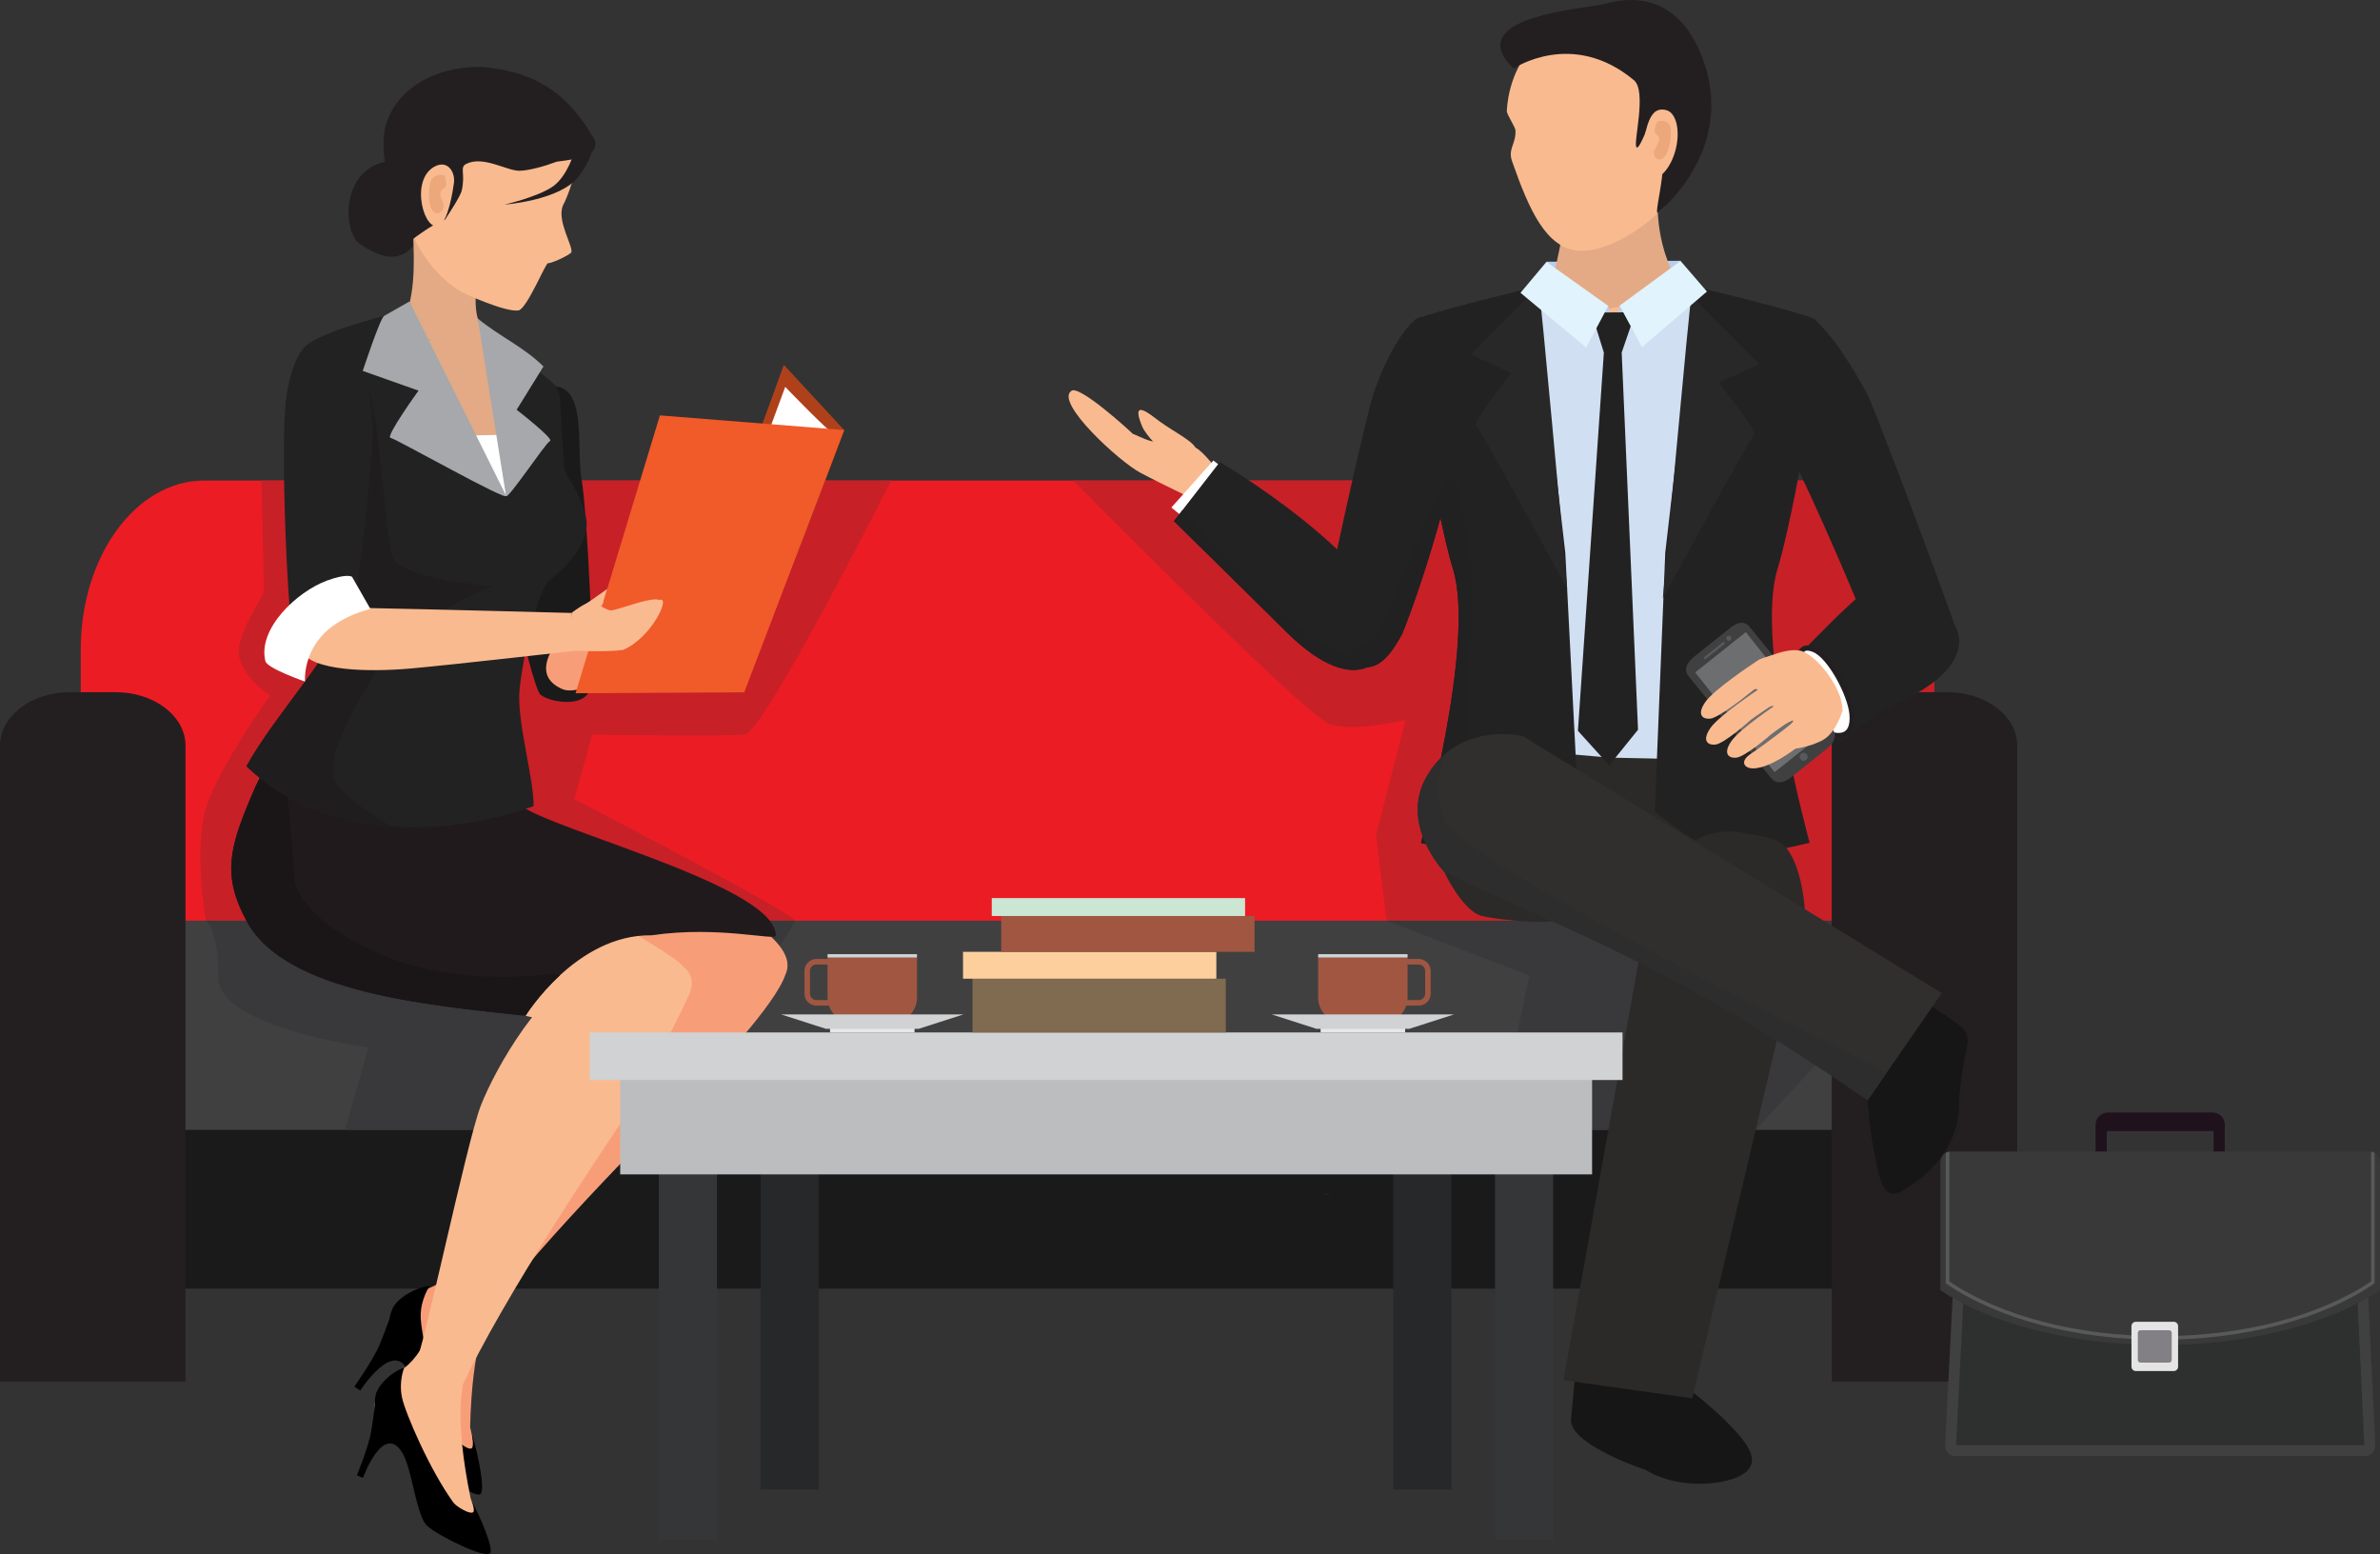 <?xml version="1.0" encoding="utf-8"?>
<!-- Generator: Adobe Illustrator 21.0.2, SVG Export Plug-In . SVG Version: 6.00 Build 0)  -->
<svg version="1.1" id="Capa_1" xmlns="http://www.w3.org/2000/svg" xmlns:xlink="http://www.w3.org/1999/xlink" x="0px" y="0px"
	 viewBox="0 0 228.986 149.497" style="enable-background:new 0 0 228.986 149.497;" xml:space="preserve">
<rect x="0" y="0" width="228.986" height="149.497" fill="#333333" stroke="none"/>
<g>
	<path style="fill-rule:evenodd;clip-rule:evenodd;fill:#4981C2;" d="M69.58,85.4l-1.239-0.031
		c-1.865-0.049-3.43,1.439-3.478,3.304l-0.106,4.173c-0.048,1.865,1.44,3.43,3.305,3.479l1.239,0.032
		c1.865,0.047,3.43-1.44,3.478-3.306l0.107-4.173C72.933,87.013,71.446,85.448,69.58,85.4z"/>
	<polygon style="fill-rule:evenodd;clip-rule:evenodd;fill:#1A1A1B;" points="45.406,108.667 12.286,108.667 12.286,123.956 
		184.387,123.956 184.387,108.667 	"/>
	<path style="fill-rule:evenodd;clip-rule:evenodd;fill:#EC1C24;" d="M174.214,46.224H19.639
		c-6.556,0-11.871,7.273-11.871,16.244V89.215h178.318V62.468C186.086,53.497,180.771,46.224,174.214,46.224z"/>
	<path style="fill-rule:evenodd;clip-rule:evenodd;fill:#C82027;" d="M85.748,46.224H25.161
		c0.09,3.997,0.225,10.045,0.225,10.518c0,0.711-1.626,2.54-2.337,5.182c-0.711,2.642,2.947,4.98,2.947,4.98
		s-4.776,6.605-6.097,10.568c-1.321,3.963-0.102,11.094-0.102,11.094s0.228,0.122,0.487,0.649h55.877
		c0.218-0.361,0.338-0.588,0.338-0.649c0-0.649-21.238-11.704-21.238-11.704l1.728-6.199c0,0,12.6,0.203,14.633,0
		C73.181,70.508,81.567,54.426,85.748,46.224z"/>
	<path style="fill-rule:evenodd;clip-rule:evenodd;fill:#C82027;" d="M174.214,46.224h-70.967
		c6.015,6.069,22.676,22.76,24.67,23.424c2.439,0.813,7.316-0.406,7.316-0.406l-2.845,11.076l1.016,8.248
		l1.691,0.649h48.614c0.708-1.615,1.513-3.458,2.377-5.451V62.468C186.086,53.497,180.771,46.224,174.214,46.224z"/>
	<polygon style="fill-rule:evenodd;clip-rule:evenodd;fill:#404041;" points="60.154,108.667 88.747,108.667 180.772,108.667 
		180.772,88.566 60.154,88.566 60.154,88.928 57.929,88.566 13.082,88.566 13.082,108.667 	"/>
	<path style="fill-rule:evenodd;clip-rule:evenodd;fill:#39383A;" d="M60.154,108.667h2.707c0,0,13.639-19.452,13.639-20.101
		H60.154v0.362l-2.224-0.362H19.797c0,0,1.219,0.649,1.219,5.469c0,4.821,14.429,6.707,14.429,6.707l-2.236,7.925
		H60.154z"/>
	<polygon style="fill-rule:evenodd;clip-rule:evenodd;fill:#39383A;" points="144.06,108.667 168.922,108.667 180.772,95.866 
		180.772,88.566 133.404,88.566 147.135,93.834 	"/>
	<path style="fill-rule:evenodd;clip-rule:evenodd;fill:#231F20;" d="M187.354,66.581h-4.39
		c-3.716,0-6.728,2.301-6.728,5.142v61.176h17.846V71.722C194.082,68.882,191.069,66.581,187.354,66.581z"/>
	<path style="fill-rule:evenodd;clip-rule:evenodd;fill:#69727D;" d="M172.559,87.193h-21.543l0.027-1.181
		c0,0-0.432-1.465-1.613-2.953l23.183,2.666L172.559,87.193z"/>
	<path style="fill-rule:evenodd;clip-rule:evenodd;fill:#1A1A1B;" d="M53.49,37.181c-2.263-0.22-6.33,3.404-6.362,6.965
		c-0.031,3.561,3.955,21.967,4.887,22.692c0.931,0.724,3.99,1.201,4.659-0.329
		c0.668-1.531-0.21-17.487-0.718-20.416C55.449,43.163,56.439,37.467,53.49,37.181z"/>
	<path style="fill-rule:evenodd;clip-rule:evenodd;fill:#F79E78;" d="M54.944,60.281c-0.881,0.763-4.384,4.433-0.87,5.992
		c2.04,0.906,6.577-2.629,9.564-5.47c2.988-2.839,11.718-11.559,11.718-11.559l-2.426-2.737
		C72.93,46.506,55.826,59.516,54.944,60.281z"/>
	<path style="fill-rule:evenodd;clip-rule:evenodd;fill:#F79E78;" d="M43.464,122.526c-1.154,1.078-2.328,1.434-3.179,1.792
		c-1.105,0.466-2.164,1.902-2.086,2.595c0.216,1.905,1.774,2.577,2.383,4.47c0.609,1.891,0.083,6.432,0.956,7.616
		c0.873,1.183,3.477,3.171,4.082,2.779c0.606-0.392-0.388-4.495-0.388-4.495
		c0.193-8.111,1.717-10.738,1.717-10.738c4.296-6.372,18.904-20.939,20.368-22.355
		c1.465-1.416,7.294-7.594,8.246-10.431c3.043-6.336-28.249-15.394-33.587-16.586
		c-1.613-0.36-11.457,5.409-9.976,14.986c0.342,2.208,13.113,3.407,21.626,3.197
		c1.501-0.037,5.726,0.988,7.338,1.002C54.369,103.217,47.947,114.075,43.464,122.526z"/>
	<path style="fill-rule:evenodd;clip-rule:evenodd;fill:#000001;" d="M45.344,139.332c-0.451,0.151-1.63-0.931-1.824-1.343
		c-1.751-3.699-3.054-9.833-3.046-11.418c0.007-1.648,0.845-2.824,0.845-2.824
		c-0.269-0.177-2.712,0.619-3.505,2.023c-0.132,0.253-0.327,0.88-0.385,1.233
		c-0.321,0.857-0.701,1.86-0.904,2.345c-0.593,1.422-2.432,4.033-2.432,4.033l0.569,0.377
		c0,0,3.261-5.076,4.624-1.771c0.712,1.967,0.041,6.604,1.03,7.825c0.988,1.22,5.23,4.331,5.891,3.909
		c0.518-0.33-0.212-3.855-0.809-5.805C45.398,137.919,45.658,139.228,45.344,139.332z"/>
	<path style="fill-rule:evenodd;clip-rule:evenodd;fill:#E3AA85;" d="M53.183,39.172c-0.808-1.505-5.756-5.195-5.729-5.871
		c0.026-0.676-5.428-0.41-6.141-0.625c0,0-1.501-3.193-2.22-2.79c-2.24,1.256-8.245,1.72-10.081,4.267
		c-1.239,1.72,0.243,6.247,1.725,11.776c7.947-0.123,17.657-0.252,23.712-0.254
		c-0.784-1.518-1.532-2.779-1.532-3.253C52.918,41.351,53.589,39.928,53.183,39.172L53.183,39.172z M32.743,87.224
		c3.013,1.66,5.698,2.801,5.93,2.841c0.212,0.037,1.378-0.393,2.829-1.023
		C38.838,88.492,35.788,87.87,32.743,87.224z"/>
	<path style="fill-rule:evenodd;clip-rule:evenodd;fill:#FABA90;" d="M42.556,79.527
		c-1.172-0.521-14.149-8.123-17.701-2.991c-0.993,1.436-2.588,6.181-2.028,9.283
		c0.895,4.961,9.262,7.984,17.595,9.693c11.232,2.303,20.814,4.836,21.605,4.415
		c0.79-0.422,3.823-5.932,3.617-7C65.436,91.86,44.064,80.197,42.556,79.527z"/>
	<path style="fill-rule:evenodd;clip-rule:evenodd;fill:#231F20;" d="M39.14,15.461c-6.518-0.668-6.307,6.811-4.549,7.989
		c2.33,1.56,3.708,1.553,4.861,0.532c1.152-1.021,2.596-3.486,2.352-4.792
		C41.56,17.883,39.14,15.461,39.14,15.461z"/>
	<path style="fill-rule:evenodd;clip-rule:evenodd;fill:#E3AA85;" d="M39.746,22.328c0.12,3.432,0.24,6.159-1.228,9.504
		l10.441,3.151c-0.522-0.625-1.044-1.251-1.566-1.876c-1.194-1.543-2.256-2.733-1.2-7.408
		C44.044,24.575,41.895,23.452,39.746,22.328z"/>
	<path style="fill-rule:evenodd;clip-rule:evenodd;fill:#FABA90;" d="M57.387,92.64
		c-5.128,1.9-9.778,10.215-11.141,13.749c-1.362,3.534-5.571,23.802-6.329,24.963
		c-0.756,1.162,4.014,3.156,4.331,2.453c4.034-8.938,14.445-24.206,15.558-25.9
		c1.113-1.694,5.024-8.974,6.458-12.154C68.167,91.535,60.319,91.454,57.387,92.64z"/>
	<path style="fill-rule:evenodd;clip-rule:evenodd;fill:#FABA90;" d="M44.549,133.313c0,0-3.967-3.71-4.103-3.485
		c-0.92,1.524-2.1,2.175-2.909,2.749c-0.975,0.69-1.689,2.315-1.456,2.974c0.639,1.809,2.312,2.127,3.331,3.839
		c1.02,1.713,1.526,6.248,2.645,7.213c1.119,0.964,4.111,2.34,4.614,1.828c0.504-0.511-1.389-4.293-1.389-4.293
		C43.651,136.198,44.549,133.313,44.549,133.313z"/>
	<path style="fill-rule:evenodd;clip-rule:evenodd;fill:#000001;" d="M45.514,145.469c-0.372,0.221-1.632-0.58-1.886-0.93
		c-2.284-3.146-4.648-8.646-4.954-10.127c-0.318-1.541,0.195-2.789,0.195-2.789
		c-0.275-0.119-2.287,1.06-2.717,2.514c-0.084,0.325-0.142,1.215-0.071,1.415c0.36,1.018,2.158,3.385,2.604,4.133
		c1.019,1.711,1.336,6.164,2.454,7.128c1.119,0.966,5.501,3.118,6.005,2.607c0.396-0.402-0.947-3.566-1.862-5.281
		C45.283,144.138,45.772,145.315,45.514,145.469z"/>
	<path style="fill-rule:evenodd;clip-rule:evenodd;fill:#000001;" d="M35.711,137.711c-0.247,1.433-1.367,4.201-1.367,4.201
		l0.581,0.251c0,0,1.898-5.324,3.76-2.478c0.581,0.888-2.437-5.802-2.437-5.802S35.875,136.763,35.711,137.711z"/>
	<path style="fill-rule:evenodd;clip-rule:evenodd;fill:#211A1C;" d="M49.571,76.843c-8.842,3.138-16.131,2.716-23.389-4.284
		c-0.773,1.4-1.484,2.786-2.034,4.102c-2.032,4.86-2.838,7.573-0.352,12.063
		c3.743,6.762,17.44,7.98,26.764,8.986c0,0,4.854-7.858,12.134-7.742c6.413-0.948,11.942,0.55,11.948,0.033
		C74.706,84.819,49.49,79.037,49.571,76.843z"/>
	<path style="fill-rule:evenodd;clip-rule:evenodd;fill:#1A1618;" d="M27.461,73.723c-0.27-0.232-0.539-0.472-0.808-0.721
		l-0.772,0.108c-0.656,1.212-1.255,2.408-1.733,3.551c-2.032,4.86-2.838,7.573-0.352,12.063
		c3.743,6.762,17.44,7.98,26.764,8.986c0,0,1.208-1.955,3.322-3.9l-0.578-0.181c0,0-9.055,1.478-16.665-1.829
		c-7.61-3.307-8.231-6.808-8.231-6.808L27.461,73.723z"/>
	<path style="fill-rule:evenodd;clip-rule:evenodd;fill:#232222;" d="M31.123,47.403c0,0,1.751,8.48,1.647,11.997
		c-0.082,2.759-6.238,9.197-9.058,14.305c7.258,7,18.781,6.981,27.623,3.843
		c0.091-2.393-1.653-8.293-1.345-11.228c0.365-3.476,1.749-9.564,2.85-10.463
		c1.101-0.9,3.324-2.852,3.588-5.04c0.228-1.892-1.629-4.759-2.136-5.501l-0.446-7.359c0,0,0,0-0.355-0.775
		c-0.355-0.774-6.744-4.933-6.744-4.933l2.329,12.387c-1.056-0.144-2.069-0.318-2.798-0.521l-7.143-14.258
		c0,0-8.594,1.89-9.996,3.705c-1.402,1.813-1.656,5.268-1.656,5.268C33.043,45.063,29.868,42.796,31.123,47.403z"
		/>
	<path style="fill-rule:evenodd;clip-rule:evenodd;fill:#1F1D1D;" d="M31.123,47.403c0,0,1.751,8.48,1.647,11.997
		c-0.082,2.759-6.238,9.197-9.058,14.305c3.793,3.658,8.751,5.399,13.883,5.779
		c-1.665-1.106-4.65-2.83-5.346-4.271c-1.053-2.182,1.351-6.192,3.996-10.75
		c2.645-4.558,10.676-8.057,11.293-8.057c0.618,0-9.294-0.491-9.88-3.087s-1.458-15.524-2.203-15.65
		c-0.745-0.126-4.552,8.761-4.553,8.763C30.953,46.718,31.024,47.039,31.123,47.403z"/>
	<path style="fill-rule:evenodd;clip-rule:evenodd;fill:#FFFFFF;" d="M49.923,41.787c-0.573,0-7.189,0.176-7.189,0.176
		l5.962,5.757L49.923,41.787z"/>
	<path style="fill-rule:evenodd;clip-rule:evenodd;fill:#FABA90;" d="M54.152,19.783c0.226-0.402,2.776-5.603,0.239-8.851
		c-2.215-2.834-9.035-5.781-13.521-1.331c-4.487,4.452-3.017,8.084-1.472,11.524
		c0.293,0.632,0.397,1.814,0.743,2.391c0.998,1.665,1.902,3.001,4.003,4.408c0.574,0.385,4.568,2.133,5.742,1.935
		c0.804-0.138,2.623-4.605,2.842-4.545c0.22,0.06,1.827-0.636,2.25-1.032
		C55.127,23.621,53.57,21.255,54.152,19.783z"/>
	<path style="fill-rule:evenodd;clip-rule:evenodd;fill:#231F20;" d="M47.065,6.506c-3.021-0.373-8.014,0.737-9.753,4.938
		c-1.738,4.2,2.522,12.165,1.925,11.922c0,0,2.465-1.936,3.58-2.234c0.155-0.262,1.474-2.199,1.61-2.808
		c0.367-1.634-0.221-2.218,0.408-2.546c1.626-0.847,3.935,0.662,5.138,0.648c0.887-0.011,2.332-0.402,3.594-0.874
		c2.168-0.277,4.003-0.539,3.683-2.039C54.816,9.252,51.952,7.107,47.065,6.506z"/>
	<path style="fill-rule:evenodd;clip-rule:evenodd;fill:#232222;" d="M32.425,32.901c-2.173-0.637-4.239,1.799-4.875,5.443
		c-0.636,3.644,0.13,23.233,0.916,24.145c0.786,0.913,3.694,1.959,4.607,0.512
		c0.913-1.446,2.766-17.957,2.769-21.053C35.843,38.853,35.256,33.731,32.425,32.901z"/>
	<path style="fill-rule:evenodd;clip-rule:evenodd;fill:#AF411A;" d="M76.414,53.983c0.441-0.882,4.808-12.614,4.808-12.614
		l-5.807-6.271c0,0-6.74,18.717-7.116,18.224C67.923,52.828,76.414,53.983,76.414,53.983z"/>
	<path style="fill-rule:evenodd;clip-rule:evenodd;fill:#FFFFFF;" d="M70.873,50.225c0.044-0.529,4.675-13.011,4.675-13.011
		s4.645,4.832,4.675,4.455c0.03-0.377-4.631,9.174-4.631,9.174L70.873,50.225z"/>
	<polygon style="fill-rule:evenodd;clip-rule:evenodd;fill:#F15A29;" points="81.222,41.368 63.491,39.957 55.375,66.686 
		71.606,66.597 	"/>
	<path style="fill-rule:evenodd;clip-rule:evenodd;fill:#FABA90;" d="M33.144,58.462c-1.123,0.044-5.955,0.717-4.18,4.13
		c1.031,1.982,6.577,2.06,10.528,1.712c3.951-0.347,15.746-1.692,15.746-1.692l-0.253-3.651
		c0,0-13.585-0.357-19.35-0.469C34.281,58.467,33.357,58.454,33.144,58.462z"/>
	<path style="fill-rule:evenodd;clip-rule:evenodd;fill:#FABA90;" d="M58.713,58.711c-0.556-0.103-1.409-0.778-1.904-0.778
		c-0.495,0-1.824,1.028-1.824,1.028l-0.155,3.611c0,0,3.411,0.193,5.117-0.054c2.721-1.143,4.662-5.214,3.492-4.809
		C62.53,57.371,59.207,58.804,58.713,58.711z"/>
	
		<rect x="148.793" y="25.145" transform="matrix(1 -0.007 0.007 1 -0.185 1.071)" style="fill-rule:evenodd;clip-rule:evenodd;fill:#B9CDEA;" width="12.914" height="4.502"/>
	<path style="fill-rule:evenodd;clip-rule:evenodd;fill:#171616;" d="M180.21,110.273c0.602,3.138,0.907,5.546,3.024,4.156
		c2.911-1.72,5.099-4.486,5.228-7.753c0.355-8.801,3.211-5.959-3.989-10.814l-4.971,5.987
		C179.5,101.85,179.608,107.139,180.21,110.273z"/>
	<path style="fill-rule:evenodd;clip-rule:evenodd;fill:#232222;" d="M138.14,31.242c-0.893-0.289-1.132-1.15-1.966-0.494
		c-1.431,1.125-3.366,4.637-4.323,8.15c-1.262,4.846-3.607,15.703-4.662,20.779
		c-0.454,2.185,0.866,3.622,2.885,4.265c1.69,0.538,3.012,0.443,4.823-2.949
		C136.321,57.645,144.934,33.536,138.14,31.242z"/>
	<path style="fill-rule:evenodd;clip-rule:evenodd;fill:#FABA90;" d="M172.787,32.185
		c-4.518-2.774-17.557-4.549-17.557-4.549l-0.001,0.225c0,0-13.17,1.01-17.725,3.723
		c-3.495,2.082,2.474,14.805,4.722,21.878c0.54,1.698,0.426,9.29,0.17,16.021
		c-0.064,1.661-1.465,9.288-1.257,12.448c0.063,0.942,10.756,3.624,13.743,3.795
		c2.987-0.129,13.617-2.888,13.693-3.831c0.251-3.155-1.044-10.801-1.085-12.462
		c-0.165-6.734-0.172-14.327,0.39-16.017C170.225,46.373,176.254,34.315,172.787,32.185z"/>
	<path style="fill-rule:evenodd;clip-rule:evenodd;fill:#E3AA85;" d="M151.05,17.584l4.155-0.03l0.001,0.225l4.406-0.032
		c0,0-0.68,3.95,1.101,7.985c0.308,1.343,3.948,3.345,3.948,3.345l-0.443,0.003
		c-4.192-1.086-11.409,1.286-11.97,1.128c-1.173-0.327-3.175-1.65-3.175-1.65l1.02-4.852
		c0.266-2.039,0.58-4.938,0.676-5.841L151.05,17.584z"/>
	<polygon style="fill-rule:evenodd;clip-rule:evenodd;fill:#2B2A29;" points="143.585,72.351 139.604,82.446 144.947,85.655 
		155.921,88.566 170.315,88.114 173.263,86.503 169.265,72.351 	"/>
	<path style="fill-rule:evenodd;clip-rule:evenodd;fill:#171616;" d="M159.318,131.253l-7.746,0.776l-0.43,4.574
		c0,2.12,5.461,4.202,7.163,4.779c2.784,1.72,6.711,1.588,8.828,0.728c2.778-1.257,1.036-3.306-1.23-5.559
		C163.641,134.299,159.318,131.253,159.318,131.253z"/>
	<path style="fill-rule:evenodd;clip-rule:evenodd;fill:#D1DFF2;" d="M174.13,32.211c-0.496-1.044-3.782-1.838-6.723-2.776
		c-2.592-0.826-4.911-1.867-4.911-1.867l-7.25,4.072l-7.182-4.194c0,0,0.833-0.064-1.773,0.72
		c-2.957,0.887-8.454,5.954-8.967,6.991c-0.522,1.052,3.627,18.091,4.205,19.818
		c0.58,1.729-1.048,13.178,0.426,16.795l12.93,1.106v0.002l0.026-0.002l0.003,0.002v-0.002l13.309,0.293
		c1.215-4.125-0.277-16.475,0.332-18.192C169.162,53.258,174.634,33.271,174.13,32.211z"/>
	<path style="fill-rule:evenodd;clip-rule:evenodd;fill:#232222;" d="M163.173,27.598c0,0,10.204,2.428,11.474,3.129
		c1.27,0.702-2.18,19.377-3.623,23.998c-2.222,7.116,3.086,26.339,3.086,26.339
		c-7.708,1.903-9.689,1.167-14.901-2.978l1.01-24.916L163.173,27.598z"/>
	<polygon style="fill-rule:evenodd;clip-rule:evenodd;fill:#B9CDEA;" points="157.086,28.996 159.603,30.161 155.268,31.831 
		155.825,29.399 	"/>
	<polygon style="fill-rule:evenodd;clip-rule:evenodd;fill:#B9CDEA;" points="154.733,29.422 155.303,31.831 150.947,30.22 
		153.446,29.02 	"/>
	<polygon style="fill-rule:evenodd;clip-rule:evenodd;fill:#232222;" points="154.311,33.921 153.118,30.066 157.36,30.036 
		156.028,33.909 157.599,70.194 154.828,73.623 151.816,70.298 	"/>
	<path style="fill-rule:evenodd;clip-rule:evenodd;fill:#232222;" d="M147.648,27.62c0,0-10.204,2.428-11.474,3.129
		c-1.27,0.702,2.18,19.377,3.623,23.998c2.222,7.116-3.086,26.339-3.086,26.339
		c7.708,1.903,9.953,1.168,15.166-2.977l-1.274-24.916L147.648,27.62z"/>
	<path style="fill-rule:evenodd;clip-rule:evenodd;fill:#282828;" d="M148.031,27.579c-0.357,0.263-6.523,6.519-6.523,6.519
		l3.904,1.786c0,0-3.804,4.764-3.408,5.029c0.397,0.265,8.779,15.73,8.779,15.73S148.165,27.505,148.031,27.579z"/>
	<path style="fill-rule:evenodd;clip-rule:evenodd;fill:#FABA90;" d="M109.008,41.75l0.013,0.023L109.008,41.75
		c-0.136-0.118,1.046,0.505,1.743,0.678c0.736,0.183,3.658,0.392,4.277,0.642c0.619,0.251,1.891,1.891,1.891,1.891
		l-1.181,3.482c0,0-4.007-1.889-6.047-2.984c-2.038-1.095-8.142-6.694-6.644-7.833
		C103.7,36.858,108.751,41.481,109.008,41.75z"/>
	<path style="fill-rule:evenodd;clip-rule:evenodd;fill:#FFFFFF;" d="M119.661,46.558c-0.203-0.127-2.921-2.261-2.921-2.261
		l-4.039,4.522l2.007,1.651L119.661,46.558z"/>
	<path style="fill-rule:evenodd;clip-rule:evenodd;fill:#232222;" d="M132.415,63.629
		c6.087-5.49-11.233-16.983-15.058-19.179l-4.411,5.676c0,0,6.737,6.612,10.829,10.672
		C127.868,64.86,130.804,65.082,132.415,63.629z"/>
	<polygon style="fill-rule:evenodd;clip-rule:evenodd;fill:#E1F3FC;" points="154.733,29.422 152.611,33.428 146.291,28.166 
		148.788,25.189 	"/>
	<path style="fill-rule:evenodd;clip-rule:evenodd;fill:#FABA90;" d="M155.353,1.273c5.948,0.646,9.053,4.596,8.528,11.092
		c-0.482,6.46-7.991,12.052-11.998,11.754c-3.123-0.25-4.748-3.88-6.406-8.62
		c-0.414-1.185,0.39-1.654,0.331-2.953c-0.015-0.333-0.836-1.532-0.837-1.867c0.027-0.459,0.08-0.904,0.158-1.335
		C146.084,4.027,150.754,0.813,155.353,1.273z"/>
	<path style="fill-rule:evenodd;clip-rule:evenodd;fill:#231F20;" d="M154.376,0.377c1.578-0.443,6.552-1.59,9.207,4.664
		c2.654,6.252,0.005,11.836-4.076,15.459c-0.5-0.004,1.596-5.923-0.127-9.706
		c-0.238-0.524-1.583,3.802-1.934,3.361c-0.328-0.412,1.032-5.383-0.245-6.445
		c-5.935-4.94-11.574-1.119-11.574-1.119C140.407,1.539,152.799,0.818,154.376,0.377z"/>
	<path style="fill-rule:evenodd;clip-rule:evenodd;fill:#FABA90;" d="M160.297,10.588c0.955,0.228,1.379,1.886,0.945,3.704
		c-0.434,1.818-1.561,3.106-2.516,2.878c-0.955-0.228-0.839-2.65-0.405-4.468
		C158.755,10.886,159.342,10.36,160.297,10.588z"/>
	<path style="fill-rule:evenodd;clip-rule:evenodd;fill:#F79E78;" d="M159.783,63.269l-0.023,0.013L159.783,63.269z"/>
	<polygon style="fill-rule:evenodd;clip-rule:evenodd;fill:#646E78;" points="128.208,114.878 127.353,114.878 
		127.561,114.865 	"/>
	<path style="fill-rule:evenodd;clip-rule:evenodd;fill:#FABA90;" d="M56.626,59.255c0-0.209-0.316-1.167-0.194-1.217
		c0.121-0.049,1.99-1.389,1.99-1.389l-0.425,1.4L56.626,59.255z"/>
	<path style="fill-rule:evenodd;clip-rule:evenodd;fill:#FABA90;" d="M41.837,16.009c-2.495,1.297-0.977,6.513,0.459,5.659
		c0.85-0.506,1.272-3.322,1.374-4.033C43.826,16.55,43.078,15.364,41.837,16.009z"/>
	<path style="fill-rule:evenodd;clip-rule:evenodd;fill:#FFFFFF;" d="M33.871,55.483l1.768,3.093
		c0,0-3.029,0.657-4.767,2.686c-1.738,2.029-1.522,4.298-1.522,4.298s-3.639-1.255-3.815-1.961
		c-0.775-3.1,3.029-6.699,5.954-7.763C33.43,55.131,33.871,55.483,33.871,55.483z"/>
	<path style="fill-rule:evenodd;clip-rule:evenodd;fill:#A6A8AB;" d="M39.403,28.994l-2.445,1.392
		c-0.39,0.222-2.057,5.293-2.057,5.293l5.366,1.896c0,0-3.22,4.455-2.691,4.543
		c0.529,0.088,11.477,6.285,11.115,5.557L39.403,28.994z"/>
	<path style="fill-rule:evenodd;clip-rule:evenodd;fill:#A6A8AB;" d="M45.967,30.641c2.174,1.777,4.392,2.708,6.321,4.609
		l-2.58,4.165c0,0,3.641,2.83,3.209,3.006c-0.432,0.176-4.146,5.814-4.233,5.27L45.967,30.641z"/>
	<path style="fill-rule:evenodd;clip-rule:evenodd;fill:#ECA87B;" d="M42.754,16.865c-0.419-0.132-1.235-0.044-1.389,0.816
		c-0.154,0.86-0.174,2.164,0.332,2.681c0.506,0.517,1.124-0.255,0.969-0.74c-0.154-0.485-0.507-0.993-0.132-1.367
		c0.375-0.375,0.397-0.199,0.397-0.639C42.931,17.174,42.754,16.865,42.754,16.865z"/>
	<path style="fill-rule:evenodd;clip-rule:evenodd;fill:#231F20;" d="M55.7,12.691c0.198,0.176,1.329,0.446,1.352,0.575
		c0.023,0.129,0.346,1.431-1.397,3.725c-1.742,2.294-7.123,2.691-7.123,2.691s3.198-0.728,4.653-1.742
		c1.456-1.014,2.122-3.483,2.122-3.483L55.7,12.691z"/>
	<path style="fill-rule:evenodd;clip-rule:evenodd;fill:#FABA90;" d="M116.478,44.422c0,0-1.027-0.614-1.45-1.351
		c-0.423-0.737-2.033-1.509-3.445-2.523c-0.772-0.555-2.898-2.434-1.699,0.458
		c0.375,0.904,1.919,2.431,2.537,2.806C113.039,44.186,116.453,44.497,116.478,44.422z"/>
	<path style="fill-rule:evenodd;clip-rule:evenodd;fill:#232222;" d="M188.284,60.577c-1.629-3.731-5.469-6.181-8.096-4.285
		c-2.544,1.836-6.27,5.942-7.821,7.39c1.108,2.536,3.437,8.025,4.903,7.474c1.007-0.378,2.166-2.12,5.28-3.524
		C187.806,65.264,189.064,62.602,188.284,60.577z"/>
	<path style="fill-rule:evenodd;clip-rule:evenodd;fill:#FFFFFF;stroke:#231F20;stroke-width:0.5;stroke-miterlimit:2.613;" d="
		M172.367,63.683c1.049-0.434,0.642-1.806,2.166-1.196c1.524,0.61,3.506,4.319,3.658,6.249
		c0.358,4.535-5.866,0.262-5.866-1.564C172.326,65.224,172.367,63.683,172.367,63.683z"/>
	<path style="fill-rule:evenodd;clip-rule:evenodd;fill:#232222;" d="M171.542,33.093c0.846-0.406,1.986-3.014,2.872-2.428
		c1.427,0.944,3.62,4.193,5.375,7.497c1.9,4.633,6.453,16.809,8.178,21.698
		c0.742,2.105-1.149,1.975-3.063,2.884c-1.602,0.76-2.925,0.842-5.175-2.277c0,0-3.373-8.297-6.607-15.082
		C170.516,39.917,169.234,34.594,171.542,33.093z"/>
	<path style="fill-rule:evenodd;clip-rule:evenodd;fill:#282828;" d="M162.741,28.504c0.357,0.263,6.523,6.519,6.523,6.519
		l-3.904,1.786c0,0,3.804,4.764,3.408,5.029c-0.397,0.265-8.779,15.73-8.779,15.73S162.607,28.43,162.741,28.504z
		"/>
	<polygon style="fill-rule:evenodd;clip-rule:evenodd;fill:#E1F3FC;" points="164.228,28.043 157.982,33.391 155.825,29.399 
		161.69,25.101 	"/>
	<g>
		<path style="fill-rule:evenodd;clip-rule:evenodd;fill:#404041;" d="M163.022,63.147l3.467-2.76
			c0.671-0.534,1.345-0.719,1.88-0.048l7.914,9.769c0.534,0.671,0.148,1.389-0.523,1.923l-3.466,2.76
			c-0.671,0.534-1.383,0.691-1.918,0.02l-7.914-9.769C161.927,64.371,162.351,63.681,163.022,63.147z"/>
		<path style="fill-rule:evenodd;clip-rule:evenodd;fill:#6D6E70;" d="M163.116,64.668l4.834-3.849
			c0.009-0.007,0.023-0.006,0.031,0.003l7.611,9.56c0.007,0.009,0.006,0.023-0.003,0.031l-4.834,3.849
			c-0.009,0.007-0.023,0.006-0.031-0.003l-7.611-9.56C163.105,64.689,163.106,64.675,163.116,64.668z"/>
		<path style="fill-rule:evenodd;clip-rule:evenodd;fill:#58595B;" d="M163.969,63.208l1.791-1.426
			c0.049-0.039,0.12-0.031,0.158,0.018l0,0c0.039,0.049,0.03,0.12-0.018,0.159l-1.791,1.426
			c-0.049,0.039-0.12,0.031-0.159-0.018v-0C163.912,63.318,163.92,63.246,163.969,63.208z"/>
		
			<ellipse transform="matrix(0.782 -0.623 0.623 0.782 -7.599 123.969)" style="fill-rule:evenodd;clip-rule:evenodd;fill:#58595B;" cx="173.585" cy="72.858" rx="0.381" ry="0.382"/>
		
			<ellipse transform="matrix(0.782 -0.623 0.623 0.782 -2.059 117)" style="fill-rule:evenodd;clip-rule:evenodd;fill:#58595B;" cx="166.38" cy="61.446" rx="0.239" ry="0.239"/>
	</g>
	<path style="fill-rule:evenodd;clip-rule:evenodd;fill:#FABA90;" d="M177.266,68.378c0.094-2.126-2.482-5.362-3.979-5.766
		c-1.497-0.404-4.314,0.986-4.693,1.487c-0.379,0.501-2.648,2.262-1.566,2.476c0.399,0.079,1.76-0.353,1.94-0.299
		c0.413,0.123,0.27,0.762-0.95,1.331c-1.936,0.903-0.455,0.474-0.05,1.03c0.406,0.556,2.359-0.974,2.69-0.693
		c0.331,0.281-2.109,1.972-1.536,2.55c0.573,0.578,3.283-1.359,3.415-1.177c0.132,0.182-2.51,2.425-1.517,2.691
		c0.993,0.266,3.149-0.123,4.408-0.85C176.686,70.43,177.266,68.378,177.266,68.378z"/>
	<path style="fill-rule:evenodd;clip-rule:evenodd;fill:#FABA90;" d="M171.3,67.29c-0.748-0.395-0.693-1.911-1.589-1.326
		c-0.896,0.586-4.284,2.873-5.112,4.019c-0.828,1.146-0.414,1.715,0.429,1.642
		c0.843-0.073,3.34-2.302,3.439-2.401C168.566,69.126,171.3,67.29,171.3,67.29z"/>
	<path style="fill-rule:evenodd;clip-rule:evenodd;fill:#FABA90;" d="M170.806,64.792c-0.53-0.28,0.931-1.652,0.583-1.911
		c-0.143-0.106-1.911,0.415-2.172,0.586c-0.896,0.586-4.284,2.873-5.112,4.019
		c-0.828,1.146-0.414,1.715,0.429,1.642c0.843-0.073,3.635-2.315,3.734-2.414
		C168.367,66.615,170.806,64.792,170.806,64.792z"/>
	<path style="fill-rule:evenodd;clip-rule:evenodd;fill:#FABA90;" d="M173.32,68.546c-0.748-0.395-0.693-1.911-1.589-1.326
		c-0.896,0.586-4.284,2.873-5.112,4.019c-0.828,1.146-0.414,1.715,0.429,1.642
		c0.843-0.073,3.228-2.122,3.327-2.221C170.474,70.562,173.32,68.546,173.32,68.546z"/>
	<path style="fill-rule:evenodd;clip-rule:evenodd;fill:#FABA90;" d="M175.254,70.059c-0.716-0.45-0.862-2.405-1.65-1.557
		c-0.788,0.848-3.939,3.213-5.115,3.98c-1.176,0.766-0.66,1.439,0.186,1.43
		C170.72,73.89,173.737,71.26,175.254,70.059z"/>
	<path style="fill-rule:evenodd;clip-rule:evenodd;fill:#2B2A29;" d="M167.754,80.129c-6.099-1.179-8.864,5.474-8.864,5.474
		l-8.465,47.156l12.386,1.749l10.888-46.044c0,0-0.063-4.728-1.829-6.892C171.012,80.522,169.465,80.46,167.754,80.129
		z"/>
	<path style="fill-rule:evenodd;clip-rule:evenodd;fill:#2B2A29;" d="M139.379,78.44c-0.463,1.125-0.445,5.398-0.445,5.398
		s1.768,3.795,3.621,4.261c1.852,0.467,7.893,0.988,8.138,0.066C150.937,87.244,139.379,78.44,139.379,78.44z"/>
	<path style="fill-rule:evenodd;clip-rule:evenodd;fill:#212121;" d="M112.946,50.127c0,0,6.737,6.612,10.829,10.672
		c3.448,3.422,6.076,4.118,7.782,3.383c1.069-0.073,2.088-0.842,3.341-3.188c0.566-1.332,2.27-5.95,3.689-11.172
		c-0.12-0.559-0.242-1.143-0.364-1.745c-0.994,2.023-2.251,4.652-3.066,6.608
		c-0.618,1.482-1.119,3.128-1.756,4.532c-0.936,2.06-2.166,3.6-4.493,3.344
		c-0.402-0.044-0.881-0.222-1.417-0.506c-3.679-1.944-10.043-8.854-12.602-11.727c-0.698-0.784-1.113-1.267-1.113-1.267
		l-0.304,0.392L112.946,50.127L112.946,50.127z M138.223,48.077c0.865-1.76,1.53-3.062,1.53-3.062
		s2.117,7.423,1.896,12.304c-0.221,4.881-0.395,13.523-0.903,16.063c-0.304,1.522-0.664,5.376-1.732,8.223
		c-0.711-0.142-1.475-0.316-2.301-0.52c0,0,5.308-19.223,3.086-26.339C139.384,53.424,138.807,50.95,138.223,48.077z"
		/>
	<path style="fill-rule:evenodd;clip-rule:evenodd;fill:#302F2E;" d="M137.27,74.679c-2.676,4.606,1.664,9.159,1.664,9.159
		c12.439,6.043,21.085,8.444,40.757,21.995l7.125-10.307l-40.31-24.721
		C146.507,70.805,140.389,69.311,137.27,74.679z"/>
	<path style="fill-rule:evenodd;clip-rule:evenodd;fill:#2C2D2C;" d="M137.27,74.679c-2.676,4.606,1.664,9.159,1.664,9.159
		c12.439,6.044,21.085,8.444,40.757,21.995l1.858-2.688c-4.277-2.062-41.298-20.511-42.634-24.354
		c-1.417-4.077,0.281-6.387,0.535-6.593C138.652,72.791,137.9,73.595,137.27,74.679z"/>
	<path style="fill-rule:evenodd;clip-rule:evenodd;fill:#231F20;" d="M11.118,66.581H6.728C3.012,66.581,0,68.882,0,71.722
		v61.176h17.846V71.722C17.846,68.882,14.834,66.581,11.118,66.581z"/>
	<g>
		<rect x="73.181" y="104.829" style="fill-rule:evenodd;clip-rule:evenodd;fill:#262829;" width="5.593" height="38.438"/>
		<rect x="63.389" y="109.725" style="fill-rule:evenodd;clip-rule:evenodd;fill:#343637;" width="5.593" height="38.438"/>
	</g>
	<g>
		<rect x="134.049" y="104.829" style="fill-rule:evenodd;clip-rule:evenodd;fill:#262829;" width="5.593" height="38.438"/>
		<rect x="143.84" y="109.725" style="fill-rule:evenodd;clip-rule:evenodd;fill:#343637;" width="5.593" height="38.438"/>
	</g>
	<rect x="59.671" y="102.2" style="fill-rule:evenodd;clip-rule:evenodd;fill:#BBBDBF;" width="93.508" height="10.766"/>
	<rect x="56.741" y="99.313" style="fill-rule:evenodd;clip-rule:evenodd;fill:#D0D2D3;" width="99.367" height="4.575"/>
	<g>
		<rect x="127.059" y="98.711" style="fill-rule:evenodd;clip-rule:evenodd;fill:#E6E7E8;" width="8.131" height="0.602"/>
		<path style="fill-rule:evenodd;clip-rule:evenodd;fill:#A15641;" d="M135.427,92.107v0.139h1.073
			c0.632,0,1.149,0.517,1.149,1.149v2.189c0,0.632-0.517,1.149-1.149,1.149h-1.201
			c-0.279,0.83-0.984,1.423-1.805,1.423h-4.74c-1.063,0-1.933-0.994-1.933-2.209v-3.84H135.427L135.427,92.107z
			 M135.427,92.779v3.168c0,0.085-0.004,0.17-0.013,0.253h1.086c0.339,0,0.616-0.277,0.616-0.616v-2.189
			c0-0.339-0.277-0.616-0.616-0.616H135.427z"/>
		<rect x="126.822" y="91.783" style="fill-rule:evenodd;clip-rule:evenodd;fill:#D0D2D3;" width="8.605" height="0.324"/>
		<polygon style="fill-rule:evenodd;clip-rule:evenodd;fill:#D0D2D3;" points="135.583,98.966 139.899,97.578 131.124,97.578 
			122.35,97.578 126.665,98.966 		"/>
	</g>
	<g>
		<rect x="79.858" y="98.711" style="fill-rule:evenodd;clip-rule:evenodd;fill:#E6E7E8;" width="8.131" height="0.602"/>
		<path style="fill-rule:evenodd;clip-rule:evenodd;fill:#A15641;" d="M79.621,92.107v0.139h-1.073
			c-0.632,0-1.149,0.517-1.149,1.149v2.189c0,0.632,0.517,1.149,1.149,1.149h1.201
			c0.279,0.83,0.984,1.423,1.805,1.423h4.74c1.063,0,1.933-0.994,1.933-2.209v-3.84H79.621L79.621,92.107z
			 M79.621,92.779v3.168c0,0.085,0.004,0.17,0.013,0.253h-1.086c-0.339,0-0.616-0.277-0.616-0.616v-2.189
			c0-0.339,0.277-0.616,0.616-0.616H79.621z"/>
		<rect x="79.621" y="91.783" style="fill-rule:evenodd;clip-rule:evenodd;fill:#D0D2D3;" width="8.605" height="0.324"/>
		<polygon style="fill-rule:evenodd;clip-rule:evenodd;fill:#D0D2D3;" points="79.465,98.966 75.15,97.578 83.924,97.578 
			92.698,97.578 88.383,98.966 		"/>
	</g>
	<rect x="93.565" y="94.143" style="fill-rule:evenodd;clip-rule:evenodd;fill:#806A50;" width="24.373" height="5.169"/>
	<rect x="92.655" y="91.558" style="fill-rule:evenodd;clip-rule:evenodd;fill:#FDCF9D;" width="24.373" height="2.585"/>
	<rect x="96.329" y="88.112" style="fill-rule:evenodd;clip-rule:evenodd;fill:#A15641;" width="24.373" height="3.446"/>
	<rect x="95.42" y="86.389" style="fill-rule:evenodd;clip-rule:evenodd;fill:#CBE6D2;" width="24.373" height="1.723"/>
	<g>
		<g>
			<path style="fill-rule:evenodd;clip-rule:evenodd;fill:#404041;" d="M189.494,111.099l36.785-0.065
				c0.541-0.001,0.958,0.443,0.983,0.983l1.269,27.056c0.025,0.54-0.443,0.983-0.983,0.983h-39.42
				c-0.54,0-1.01-0.443-0.983-0.983l1.367-26.991C188.538,111.541,188.953,111.099,189.494,111.099z"/>
		</g>
		<g>
			<polygon style="fill-rule:evenodd;clip-rule:evenodd;fill:#2E2F2F;" points="189.557,112.146 188.197,139.008 
				227.478,139.008 226.213,112.081 			"/>
		</g>
		<g>
			<path style="fill-rule:evenodd;clip-rule:evenodd;fill:#20121D;" d="M202.792,107.013h10.091
				c0.643,0,1.169,0.526,1.169,1.169v3.095c0,0.643-0.526,1.169-1.169,1.169h-10.091c-0.643,0-1.169-0.526-1.169-1.169
				v-3.095C201.623,107.539,202.149,107.013,202.792,107.013L202.792,107.013z M202.792,108.803L202.792,108.803
				c-0.052,0-0.095,0.043-0.095,0.096v2.379c0,0.052,0.043,0.096,0.095,0.096h10.091
				c0.052,0,0.096-0.043,0.096-0.096v-2.379c0-0.052-0.043-0.096-0.096-0.096H202.792z"/>
		</g>
		<g>
			<path style="fill-rule:evenodd;clip-rule:evenodd;fill:#393939;" d="M187.693,110.768h40.288
				c0.553,0,1.005,0.452,1.005,1.004v12.342c-4.872,3.207-12.532,5.274-21.149,5.274
				c-8.617,0-16.277-2.067-21.148-5.274v-12.342C186.689,111.22,187.141,110.768,187.693,110.768z"/>
		</g>
		<g>
			<g>
				<path style="fill-rule:evenodd;clip-rule:evenodd;fill:#58595B;" d="M207.837,128.871c-8.057,0-15.549-1.959-20.556-5.374
					l-0.075-0.051v-12.551c0.105-0.059,0.222-0.099,0.345-0.117v12.485l0,0c4.95,3.346,12.337,5.263,20.286,5.263
					c7.949,0,15.336-1.917,20.286-5.263v-12.485c0.123,0.018,0.24,0.058,0.345,0.117v12.55l-0.075,0.051
					C223.387,126.912,215.894,128.871,207.837,128.871z"/>
			</g>
		</g>
		<g>
			<path style="fill-rule:evenodd;clip-rule:evenodd;fill:#E4E4E4;" d="M205.493,127.143h3.647
				c0.231,0,0.42,0.189,0.42,0.42v3.901c0,0.231-0.189,0.42-0.42,0.42h-3.647
				c-0.231,0-0.42-0.189-0.42-0.42v-3.901C205.072,127.332,205.262,127.143,205.493,127.143z"/>
		</g>
		<g>
			<path style="fill-rule:evenodd;clip-rule:evenodd;fill:#828085;" d="M205.932,127.957h2.768
				c0.135,0,0.246,0.111,0.246,0.246v2.62c0,0.135-0.11,0.246-0.246,0.246h-2.768c-0.135,0-0.246-0.111-0.246-0.246
				v-2.62C205.686,128.068,205.797,127.957,205.932,127.957z"/>
		</g>
	</g>
	<path style="fill-rule:evenodd;clip-rule:evenodd;fill:#ECA87B;" d="M159.496,11.673c0.439-0.132,1.242-0.044,1.269,0.816
		c0.027,0.86-0.146,2.165-0.729,2.681c-0.583,0.517-1.086-0.255-0.86-0.74c0.226-0.485,0.654-0.993,0.335-1.367
		c-0.319-0.375-0.368-0.199-0.302-0.64C159.274,11.982,159.496,11.673,159.496,11.673z"/>
</g>
</svg>
